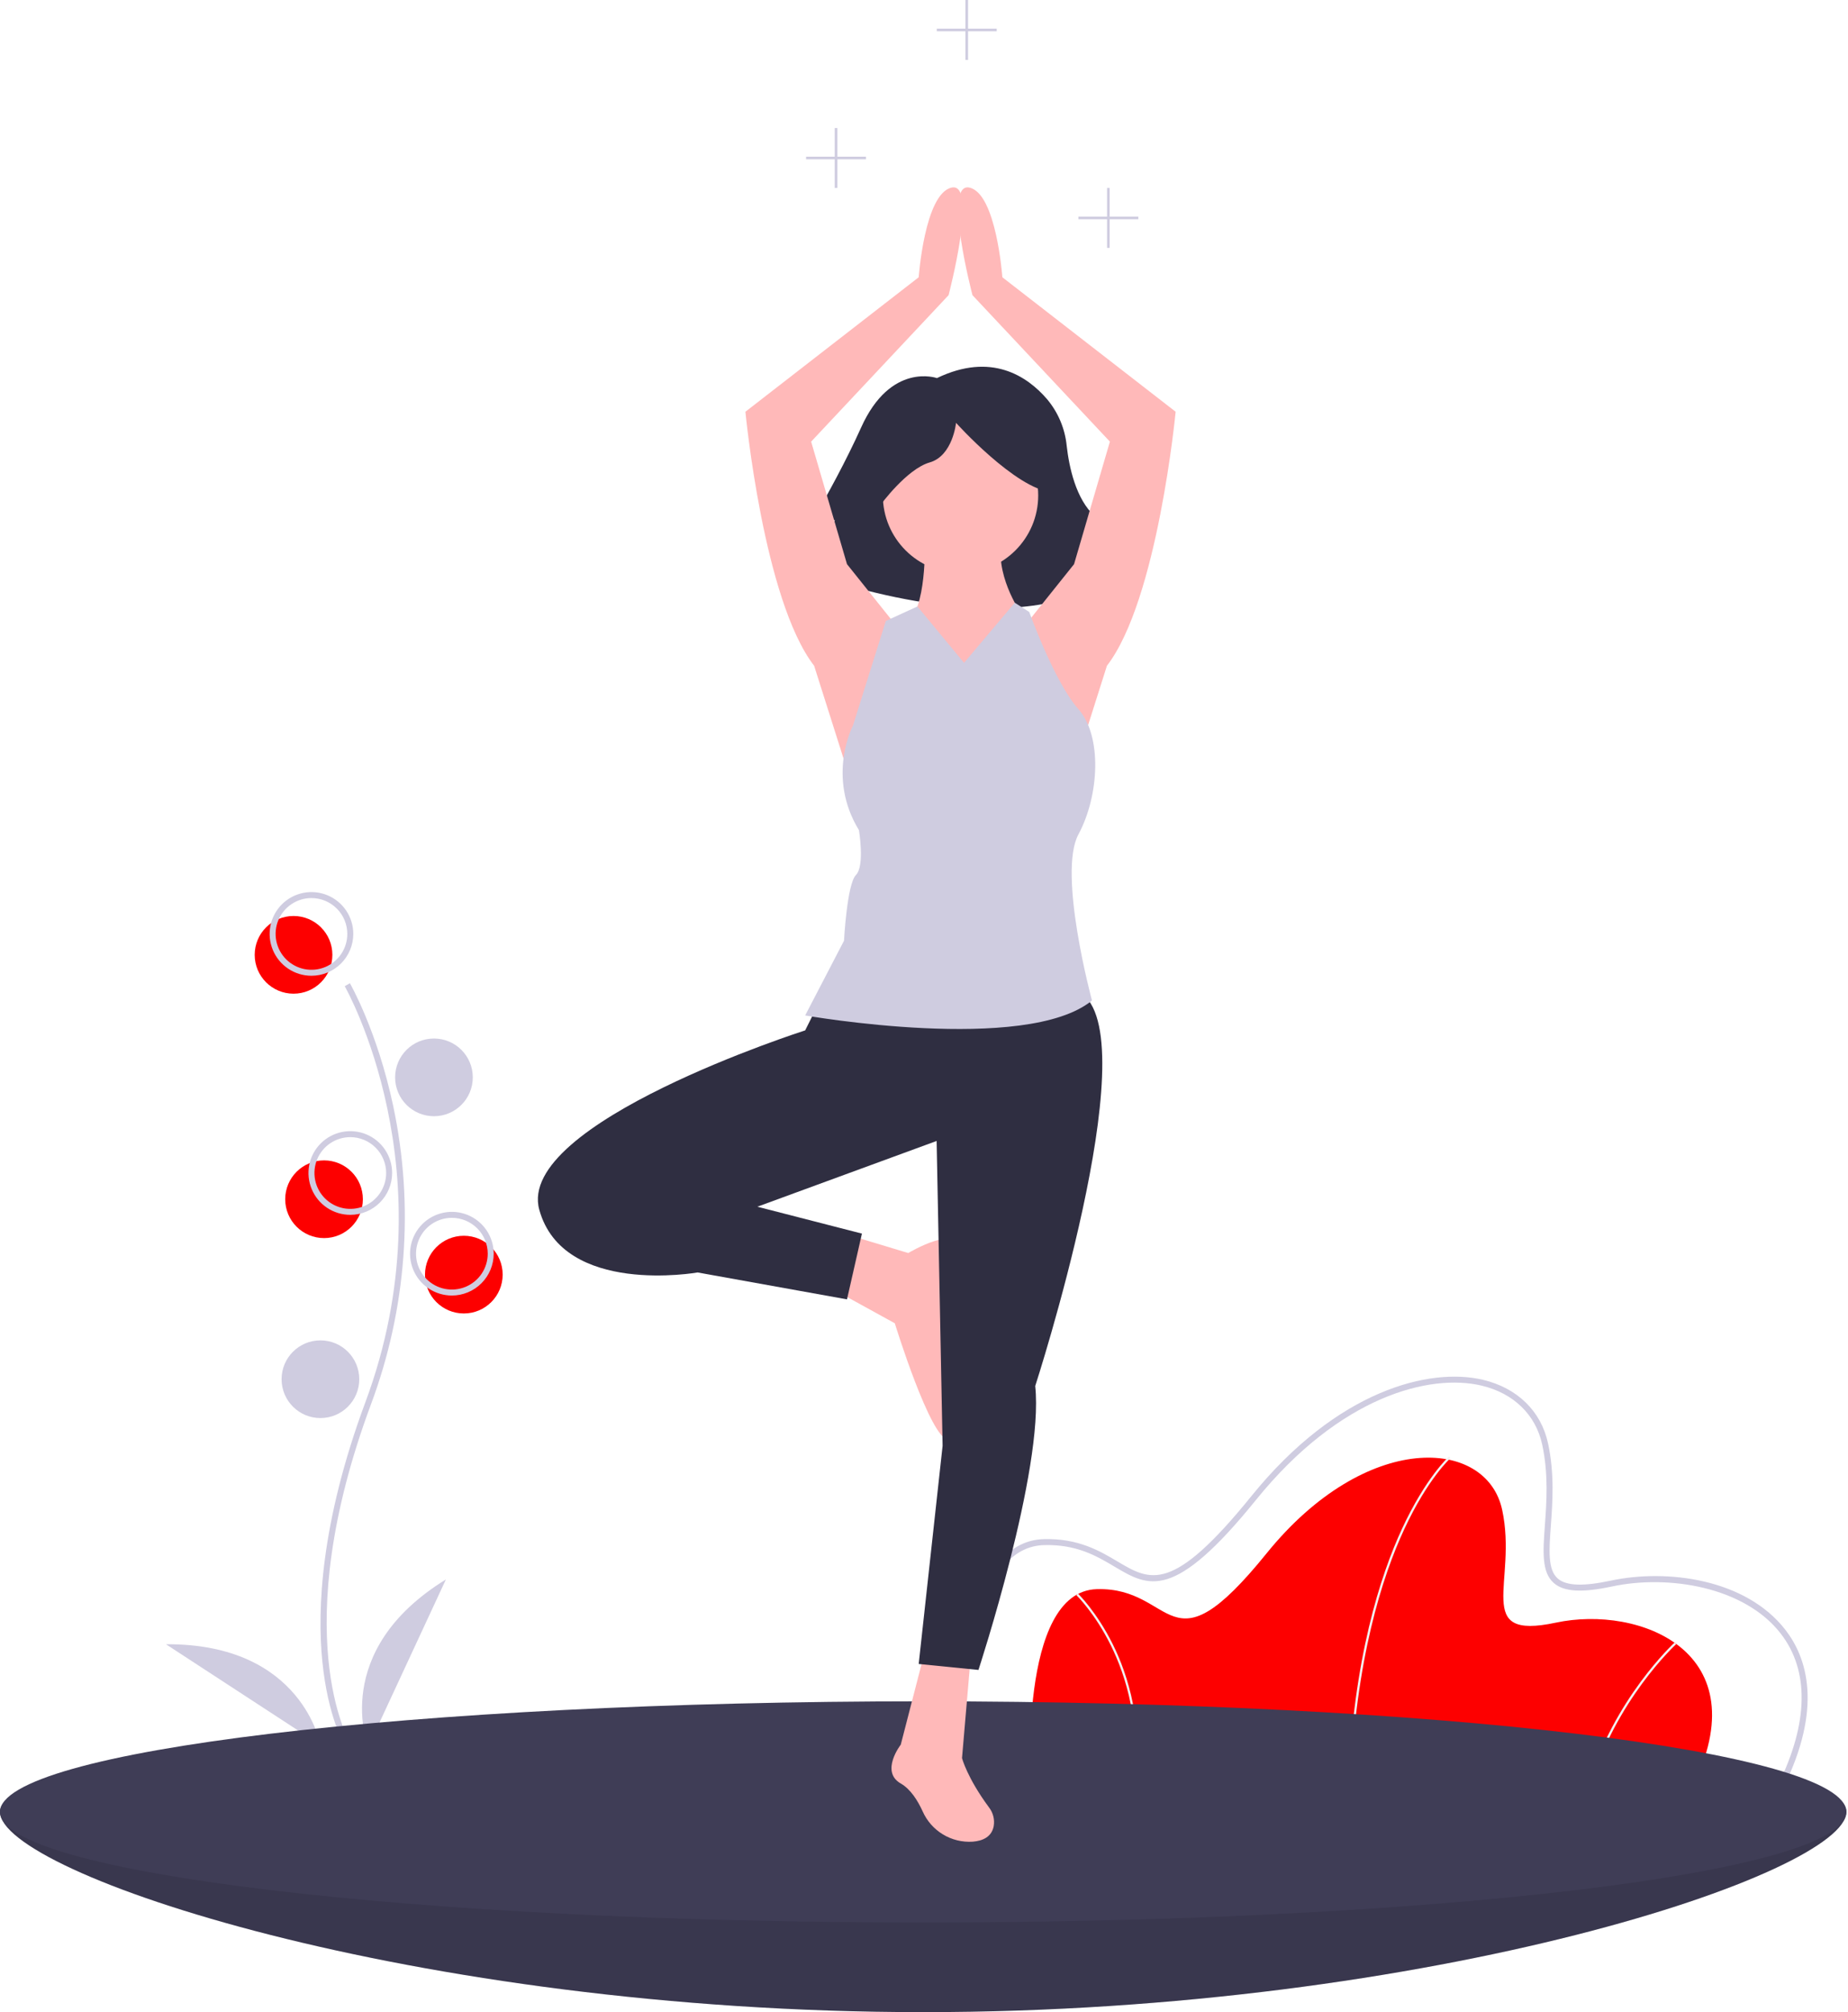 <svg width="746" height="812" viewBox="0 0 746 812" fill="none" xmlns="http://www.w3.org/2000/svg">
<g id="undraw_yoga_248n 1">
<g clip-path="url(#clip0)">
<path id="Vector" d="M745.338 731.195C745.338 755.84 578.488 812 372.669 812C166.85 812 0 755.84 0 731.195C0 706.55 166.85 722.752 372.669 722.752C578.488 722.752 745.338 706.55 745.338 731.195Z" fill="#3F3D56"/>
<path id="Vector_2" opacity="0.1" d="M745.338 731.195C745.338 755.84 578.488 812 372.669 812C166.85 812 0 755.84 0 731.195C0 706.55 166.85 722.752 372.669 722.752C578.488 722.752 745.338 706.55 745.338 731.195Z" fill="black"/>
<g id="Left-tree">
<path id="Vector_3" d="M118.494 401.006C127.153 401.006 134.173 393.986 134.173 385.327C134.173 376.668 127.153 369.648 118.494 369.648C109.835 369.648 102.815 376.668 102.815 385.327C102.815 393.986 109.835 401.006 118.494 401.006Z" fill="#FD0000"/>
<path id="Vector_4" d="M187.239 530.053C195.898 530.053 202.917 523.033 202.917 514.374C202.917 505.715 195.898 498.696 187.239 498.696C178.58 498.696 171.56 505.715 171.56 514.374C171.56 523.033 178.58 530.053 187.239 530.053Z" fill="#FD0000"/>
<path id="Vector_5" d="M130.811 499.634C139.47 499.634 146.489 492.614 146.489 483.955C146.489 475.296 139.47 468.276 130.811 468.276C122.152 468.276 115.132 475.296 115.132 483.955C115.132 492.614 122.152 499.634 130.811 499.634Z" fill="#FD0000"/>
<path id="Vector_6" d="M139.174 704.353C138.897 703.9 132.371 693.004 130.108 670.376C128.033 649.616 129.367 614.625 147.515 565.814C181.894 473.345 139.592 398.736 139.159 397.993L141.246 396.782C141.356 396.971 152.272 415.993 158.72 446.283C167.24 486.442 164.138 528.197 149.776 566.655C115.455 658.966 140.971 702.665 141.232 703.096L139.174 704.353Z" fill="#CFCCE0"/>
<path id="Vector_7" d="M125.73 393.769C122.391 393.769 119.126 392.779 116.35 390.924C113.573 389.068 111.409 386.431 110.131 383.346C108.853 380.261 108.519 376.866 109.17 373.591C109.822 370.315 111.43 367.307 113.791 364.945C116.152 362.584 119.161 360.976 122.436 360.324C125.712 359.673 129.107 360.007 132.192 361.285C135.277 362.563 137.914 364.727 139.769 367.504C141.625 370.281 142.615 373.545 142.615 376.885C142.61 381.361 140.829 385.653 137.664 388.818C134.499 391.984 130.207 393.764 125.73 393.769V393.769ZM125.73 362.412C122.868 362.412 120.07 363.261 117.69 364.851C115.31 366.441 113.455 368.702 112.359 371.346C111.264 373.991 110.977 376.901 111.536 379.708C112.094 382.516 113.473 385.094 115.497 387.118C117.521 389.142 120.099 390.521 122.907 391.079C125.714 391.638 128.624 391.351 131.269 390.256C133.913 389.16 136.174 387.305 137.764 384.925C139.354 382.545 140.203 379.747 140.203 376.885C140.199 373.048 138.672 369.369 135.959 366.656C133.246 363.943 129.567 362.417 125.73 362.412V362.412Z" fill="#CFCCE0"/>
<path id="Vector_8" d="M175.178 450.454C183.837 450.454 190.857 443.434 190.857 434.775C190.857 426.116 183.837 419.096 175.178 419.096C166.519 419.096 159.5 426.116 159.5 434.775C159.5 443.434 166.519 450.454 175.178 450.454Z" fill="#CFCCE0"/>
<path id="Vector_9" d="M141.409 490.253C138.069 490.253 134.805 489.263 132.028 487.408C129.252 485.552 127.088 482.915 125.81 479.83C124.532 476.745 124.197 473.35 124.849 470.074C125.5 466.799 127.108 463.791 129.47 461.429C131.831 459.068 134.84 457.46 138.115 456.808C141.39 456.157 144.785 456.491 147.87 457.769C150.956 459.047 153.593 461.211 155.448 463.988C157.303 466.765 158.294 470.029 158.294 473.369C158.289 477.845 156.508 482.137 153.343 485.302C150.177 488.468 145.885 490.248 141.409 490.253ZM141.409 458.896C138.547 458.896 135.748 459.745 133.368 461.335C130.988 462.925 129.133 465.186 128.038 467.83C126.943 470.475 126.656 473.385 127.214 476.192C127.773 478.999 129.151 481.578 131.175 483.602C133.199 485.626 135.778 487.005 138.585 487.563C141.393 488.121 144.303 487.835 146.947 486.739C149.592 485.644 151.852 483.789 153.442 481.409C155.033 479.029 155.882 476.231 155.882 473.369C155.877 469.531 154.351 465.853 151.638 463.14C148.925 460.426 145.246 458.9 141.409 458.896V458.896Z" fill="#CFCCE0"/>
<path id="Vector_10" d="M182.415 522.816C179.075 522.816 175.811 521.826 173.034 519.971C170.257 518.116 168.093 515.479 166.815 512.393C165.537 509.308 165.203 505.913 165.854 502.638C166.506 499.362 168.114 496.354 170.475 493.993C172.837 491.631 175.845 490.023 179.121 489.372C182.396 488.72 185.791 489.054 188.876 490.332C191.961 491.61 194.598 493.775 196.454 496.551C198.309 499.328 199.299 502.592 199.299 505.932C199.294 510.408 197.514 514.7 194.348 517.866C191.183 521.031 186.891 522.811 182.415 522.816V522.816ZM182.415 491.459C179.552 491.459 176.754 492.308 174.374 493.898C171.994 495.489 170.139 497.749 169.044 500.393C167.948 503.038 167.662 505.948 168.22 508.755C168.779 511.563 170.157 514.141 172.181 516.165C174.205 518.189 176.784 519.568 179.591 520.126C182.399 520.685 185.309 520.398 187.953 519.303C190.598 518.207 192.858 516.352 194.448 513.972C196.038 511.592 196.887 508.794 196.887 505.932C196.883 502.095 195.357 498.416 192.644 495.703C189.93 492.99 186.252 491.464 182.415 491.459Z" fill="#CFCCE0"/>
<path id="Vector_11" d="M129.348 572.264C138.008 572.264 145.027 565.245 145.027 556.586C145.027 547.927 138.008 540.907 129.348 540.907C120.689 540.907 113.67 547.927 113.67 556.586C113.67 565.245 120.689 572.264 129.348 572.264Z" fill="#CFCCE0"/>
<path id="Vector_12" d="M148.645 704.93C148.645 704.93 132.967 666.336 180.003 637.391L148.645 704.93Z" fill="#CFCCE0"/>
<path id="Vector_13" d="M129.363 704.23C129.363 704.23 122.227 663.189 67 663.54L129.363 704.23Z" fill="#CFCCE0"/>
</g>
<g id="Right-tree">
<path id="Vector_14" d="M683.03 721.546H416.164C416.164 721.546 410.754 642.208 442.76 641.306C474.766 640.404 471.16 676.468 511.28 626.881C551.4 577.294 600.085 579.999 606.396 609.3C612.707 638.601 594.225 662.042 628.034 654.83C661.843 647.617 710.529 666.55 683.03 721.546Z" fill="#FD0000"/>
<path id="Vector_15" d="M545.092 721.564L544.191 721.528C546.292 669.292 557.232 635.73 566.04 616.774C575.603 596.19 584.818 587.858 584.91 587.776L585.509 588.45C585.418 588.531 576.31 596.781 566.824 617.224C558.065 636.101 547.185 669.525 545.092 721.564Z" fill="#F2F2F2"/>
<path id="Vector_16" d="M641.678 721.672L640.813 721.42C651.234 685.649 675.776 663.064 676.023 662.839L676.629 663.507C676.384 663.729 652.026 686.155 641.678 721.672Z" fill="#F2F2F2"/>
<path id="Vector_17" d="M458.196 721.608L457.303 721.484C460.839 695.983 454.452 676.198 448.471 664.091C441.995 650.982 434.606 643.822 434.532 643.751L435.156 643.1C435.231 643.172 442.734 650.442 449.279 663.691C455.316 675.912 461.764 695.88 458.196 721.608Z" fill="#F2F2F2"/>
<path id="Vector_18" d="M719.249 722.752H387.379L387.303 721.628C387.112 718.832 382.879 652.865 404.253 629.327C409.031 624.066 414.787 621.304 421.36 621.119C435.293 620.722 444.048 625.941 451.11 630.13C464.421 638.026 473.214 643.243 505.186 603.728C539.821 560.919 577.191 551.71 598.673 556.831C612.553 560.14 622.12 569.494 624.92 582.493C627.571 594.802 626.727 606.368 626.049 615.661C625.322 625.604 624.749 633.458 628.833 637.018C632.242 639.987 639.046 640.258 650.246 637.867C673.026 633.008 704.811 637.166 720.766 657.779C729.349 668.869 736.111 689.028 719.583 722.086L719.249 722.752ZM389.644 720.34H717.756C730.073 695.352 730.457 674.242 718.858 659.256C704.223 640.346 673.517 635.369 650.749 640.226C638.581 642.823 631.331 642.394 627.248 638.836C622.255 634.485 622.867 626.101 623.642 615.485C624.31 606.346 625.141 594.971 622.562 583C619.966 570.946 611.055 562.263 598.114 559.177C577.317 554.215 540.991 563.309 507.061 605.245C473.779 646.38 463.753 640.434 449.88 632.205C442.731 627.965 434.614 623.156 421.429 623.53C415.536 623.696 410.359 626.192 406.038 630.949C386.828 652.103 389.174 711.422 389.644 720.34Z" fill="#CFCCE0"/>
</g>
<path id="Vector_19" d="M372.669 775.819C578.488 775.819 745.338 755.84 745.338 731.195C745.338 706.55 578.488 686.571 372.669 686.571C166.85 686.571 0 706.55 0 731.195C0 755.84 166.85 775.819 372.669 775.819Z" fill="#3F3D56"/>
<g id="hair">
<path id="Vector_20" d="M378.216 152.582C378.216 152.582 359.585 145.928 347.608 172.544C335.631 199.16 317 228.437 317 228.437L327.646 231.098C327.646 231.098 330.308 212.467 336.962 209.806L334.3 233.76C334.3 233.76 414.147 261.706 450.078 231.098L448.747 221.783C448.747 221.783 454.071 223.114 454.071 231.098L458.063 227.106C458.063 227.106 454.071 219.121 442.094 208.475C434.232 201.487 431.531 188.193 430.603 179.881C429.907 172.941 427.13 166.373 422.636 161.038C414.677 151.814 400.174 142.01 378.216 152.582Z" fill="#2F2E41"/>
</g>
<path id="Vector_21" d="M361.211 251.791L341.915 227.67L327.442 178.222L382.92 119.125C382.92 119.125 394.981 73.296 384.126 75.708C373.272 78.12 370.86 111.889 370.86 111.889L300.909 166.161C300.909 166.161 308.145 242.142 328.648 268.675L344.327 318.123L361.211 251.791Z" fill="#FFB9B9"/>
<path id="Vector_22" d="M414.278 251.791L433.574 227.67L448.047 178.222L392.569 119.125C392.569 119.125 380.508 73.296 391.363 75.708C402.217 78.12 404.629 111.889 404.629 111.889L474.58 166.161C474.58 166.161 467.344 242.142 446.841 268.675L431.162 318.123L414.278 251.791Z" fill="#FFB9B9"/>
<path id="Vector_23" d="M387.744 231.288C405.063 231.288 419.102 217.249 419.102 199.931C419.102 182.612 405.063 168.573 387.744 168.573C370.426 168.573 356.387 182.612 356.387 199.931C356.387 217.249 370.426 231.288 387.744 231.288Z" fill="#FFB9B9"/>
<path id="Vector_24" d="M373.272 216.815C373.272 216.815 374.478 242.142 367.242 250.585C360.005 259.027 352.769 302.445 387.744 303.651C422.72 304.857 419.102 267.469 419.102 267.469L411.865 246.966C411.865 246.966 401.011 231.288 404.629 216.815H373.272Z" fill="#FFB9B9"/>
<path id="Vector_25" d="M340.709 497.824L366.639 505.664C366.639 505.664 387.744 493 387.744 505.061C387.744 517.121 380.508 532.8 382.92 543.654C385.332 554.509 390.157 581.042 382.92 581.042C375.684 581.042 361.211 534.006 361.211 534.006L337.09 520.739L340.709 497.824Z" fill="#FFB9B9"/>
<path id="Vector_26" d="M373.272 666.671L363.623 704.059C363.623 704.059 355.181 714.913 363.623 719.737C367.585 722.001 370.484 726.655 372.446 730.957C374.156 734.832 377.017 738.086 380.641 740.279C384.264 742.471 388.475 743.495 392.701 743.211C396.817 742.869 400.285 741.242 401.128 737.012C401.362 735.685 401.316 734.324 400.995 733.016C400.673 731.707 400.083 730.48 399.261 729.412C390.364 717.39 388.347 709.486 388.347 709.486L391.966 667.274L373.272 666.671Z" fill="#FFB9B9"/>
<path id="Vector_27" d="M355.331 203.916C355.331 203.916 365.977 189.277 375.293 186.616C384.608 183.954 385.939 170.646 385.939 170.646C385.939 170.646 409.893 197.262 424.532 198.593C439.17 199.924 425.862 166.654 425.862 166.654L399.247 160L373.962 162.662L354 175.969L355.331 203.916Z" fill="#2F2E41"/>
<path id="Vector_28" d="M329.854 406.165L325.03 415.813C325.03 415.813 208.043 453.201 217.692 488.176C227.34 523.151 281.612 513.503 281.612 513.503L341.915 524.357L347.945 497.824L305.733 486.97L378.096 460.437L380.508 583.454L370.86 671.495L394.981 673.908C394.981 673.908 421.514 593.102 417.896 559.333C417.896 559.333 462.52 421.843 437.193 401.341C411.866 380.838 329.854 406.165 329.854 406.165Z" fill="#2F2E41"/>
<path id="Vector_29" d="M389.159 267.486L370.34 244.742L357.593 250.585L344.327 292.796C344.327 292.796 333.472 313.299 346.739 335.008C346.739 335.008 349.151 349.481 345.533 353.099C341.915 356.717 340.709 379.632 340.709 379.632L325.03 409.783C325.03 409.783 414.278 425.462 440.811 403.753C440.811 403.753 426.888 352.422 435.33 336.743C443.772 321.064 444.978 297.029 435.33 286.174C425.682 275.32 415.484 246.966 415.484 246.966L409.643 243.231L389.159 267.486Z" fill="#CFCCE0"/>
<path id="Vector_30" d="M459.515 87.42H447.948V75.853H446.897V87.42H435.33V88.471H446.897V100.038H447.948V88.471H459.515V87.42Z" fill="#CFCCE0"/>
<path id="Vector_31" d="M349.583 63.235H338.016V51.668H336.965V63.235H325.398V64.286H336.965V75.853H338.016V64.286H349.583V63.235Z" fill="#CFCCE0"/>
<path id="Vector_32" d="M402.35 11.567H390.784V0H389.732V11.567H378.165V12.618H389.732V24.185H390.784V12.618H402.35V11.567Z" fill="#CFCCE0"/>
</g>
</g>
<defs>
<clipPath id="clip0">
<rect width="745.338" height="812" fill="white"/>
</clipPath>
</defs>
</svg>
